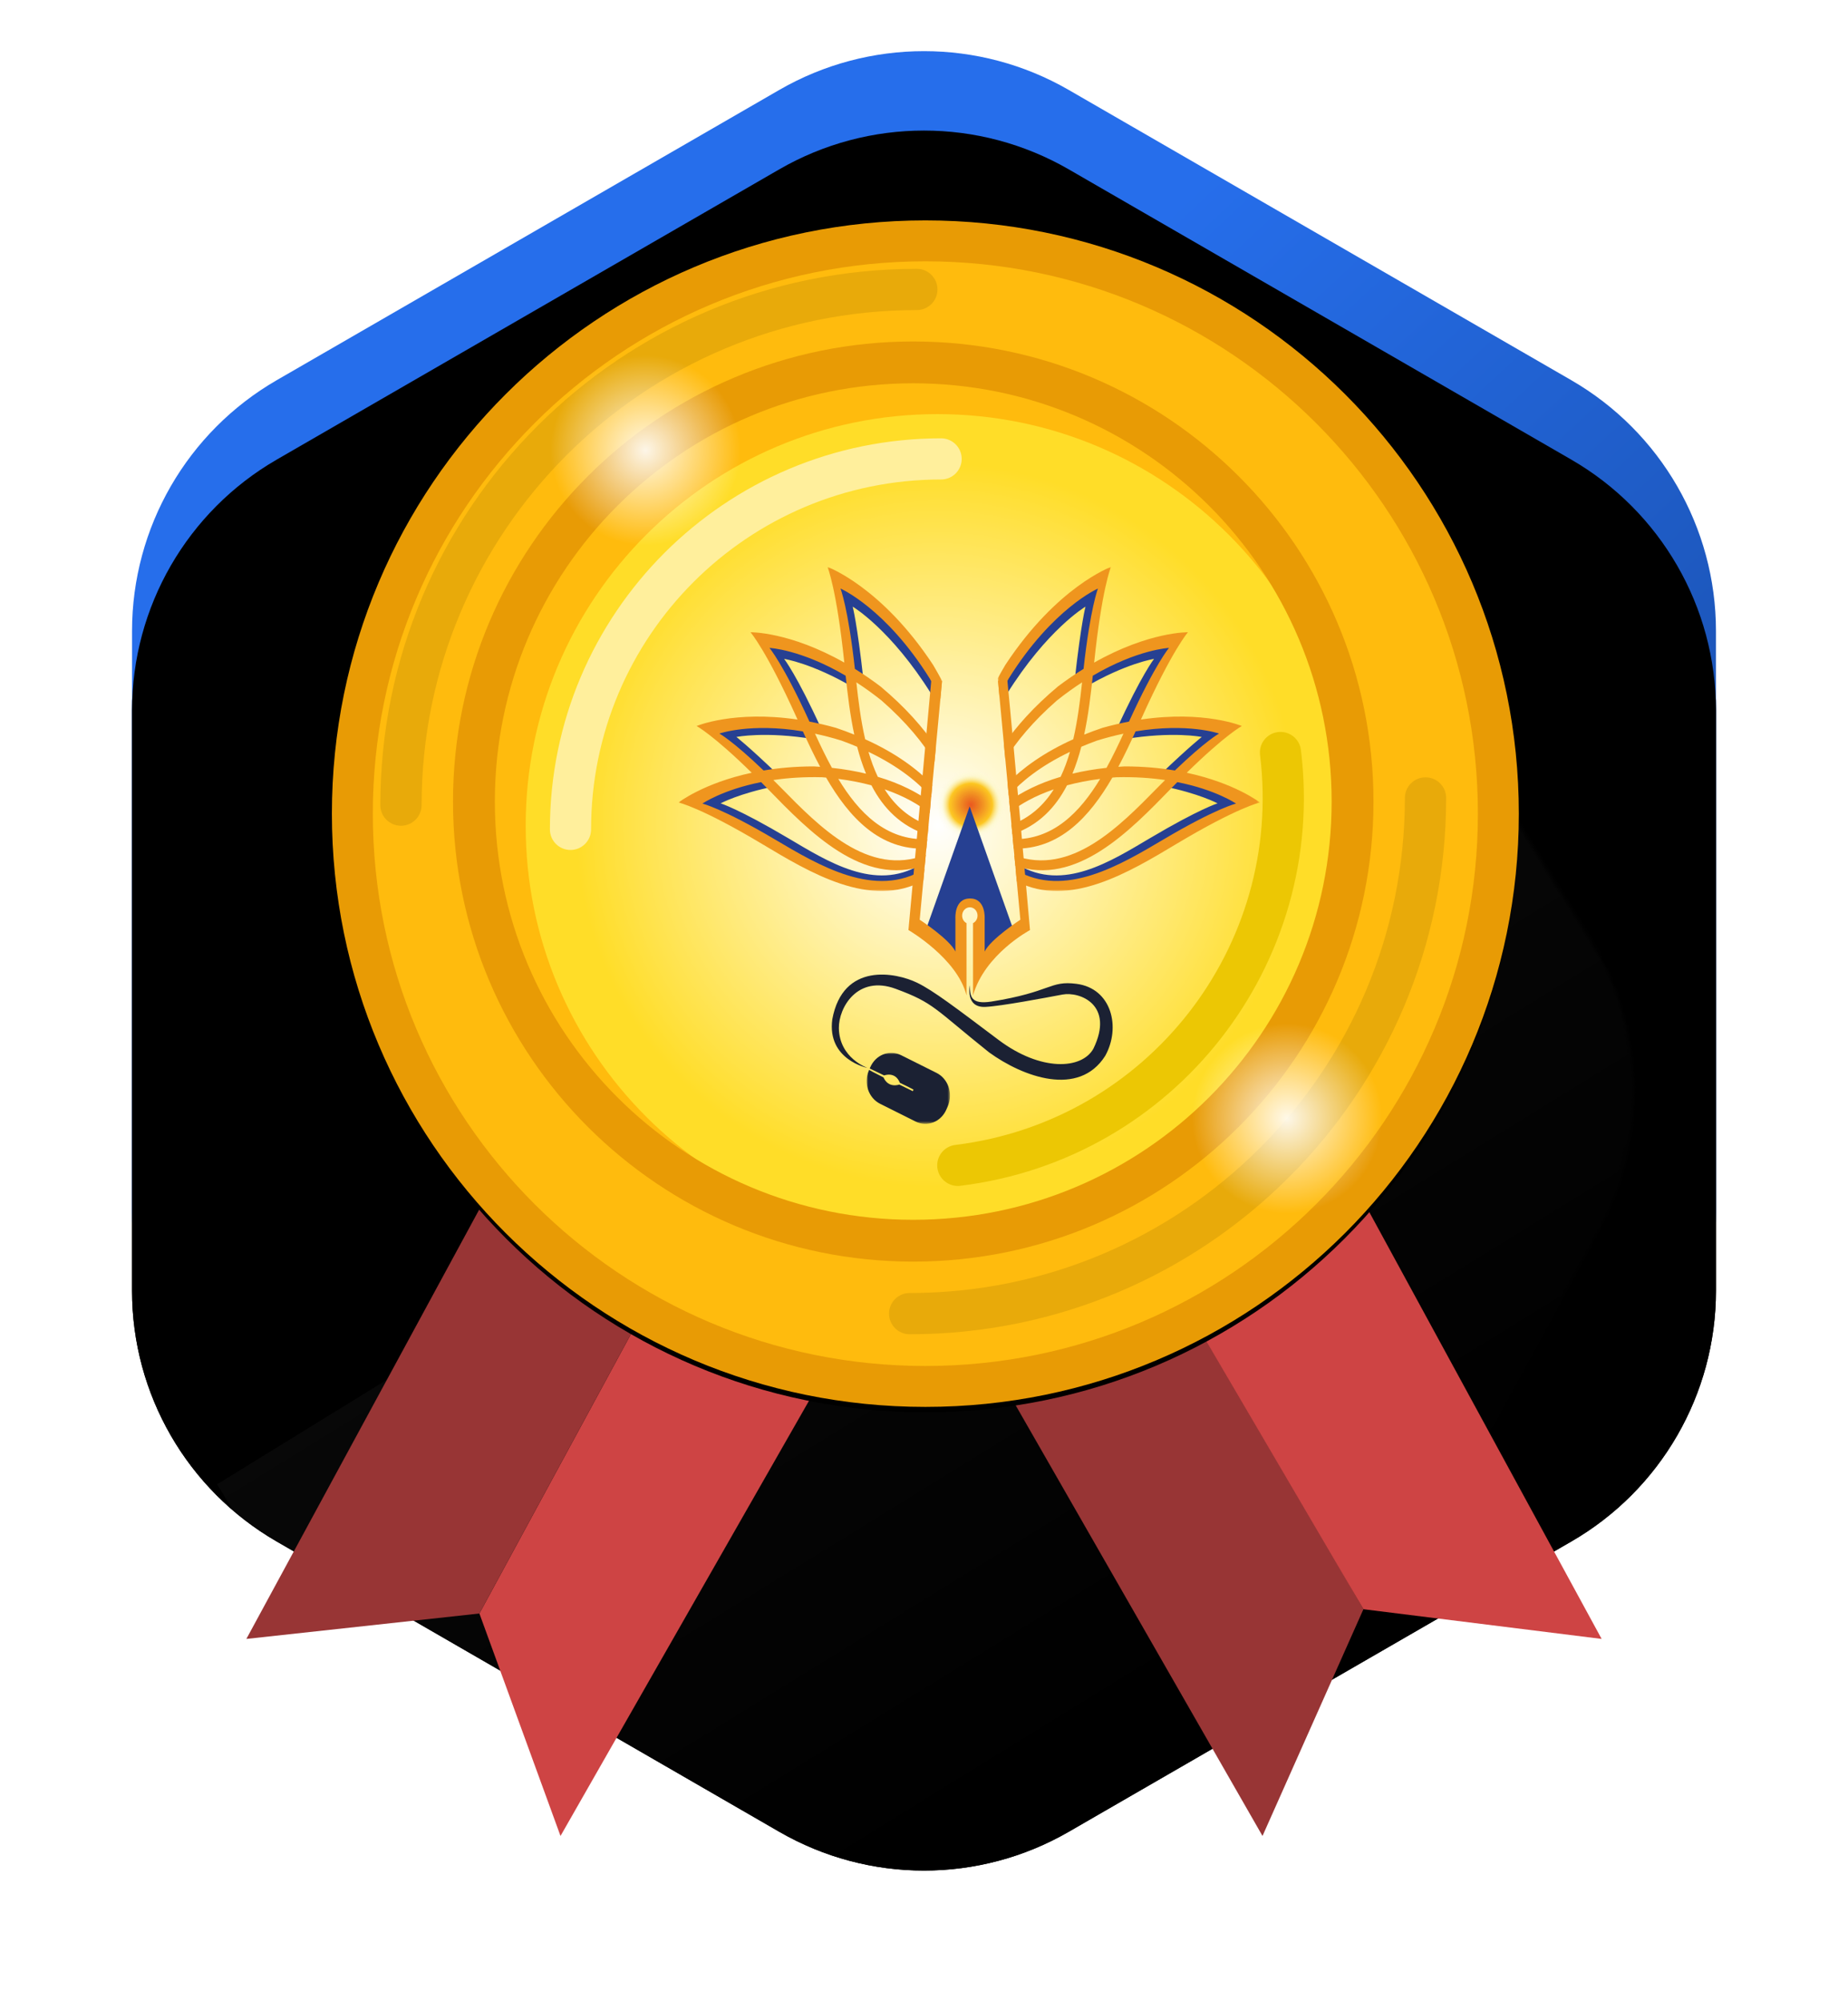 <?xml version="1.0" encoding="UTF-8"?>
<svg width="582px" height="630px" viewBox="0 0 582 630" version="1.1" xmlns="http://www.w3.org/2000/svg" xmlns:xlink="http://www.w3.org/1999/xlink">
    <title>Opt 1</title>
    <defs>
        <linearGradient x1="37.881%" y1="32.996%" x2="90.347%" y2="97.596%" id="linearGradient-1">
            <stop stop-color="#266EEB" offset="0%"></stop>
            <stop stop-color="#133F8B" offset="100%"></stop>
            <stop stop-color="#133F8B" offset="100%"></stop>
        </linearGradient>
        <path d="M333.583,26.317 L491.833,117.683 C520.039,133.968 537.415,164.064 537.415,196.634 L537.415,379.366 C537.415,411.936 520.039,442.032 491.833,458.317 L333.583,549.683 C305.376,565.968 270.624,565.968 242.417,549.683 L84.167,458.317 C55.961,442.032 38.585,411.936 38.585,379.366 L38.585,196.634 C38.585,164.064 55.961,133.968 84.167,117.683 L242.417,26.317 C270.624,10.032 305.376,10.032 333.583,26.317 Z" id="path-2"></path>
        <filter x="-6.1%" y="-6.1%" width="112.3%" height="120.8%" filterUnits="objectBoundingBox" id="filter-3">
            <feOffset dx="0" dy="25" in="SourceAlpha" result="shadowOffsetOuter1"></feOffset>
            <feGaussianBlur stdDeviation="20.5" in="shadowOffsetOuter1" result="shadowBlurOuter1"></feGaussianBlur>
            <feColorMatrix values="0 0 0 0 0   0 0 0 0 0   0 0 0 0 0  0 0 0 0.16 0" type="matrix" in="shadowBlurOuter1"></feColorMatrix>
        </filter>
        <path d="M333.583,26.317 L491.833,117.683 C520.039,133.968 537.415,164.064 537.415,196.634 L537.415,379.366 C537.415,411.936 520.039,442.032 491.833,458.317 L333.583,549.683 C305.376,565.968 270.624,565.968 242.417,549.683 L84.167,458.317 C55.961,442.032 38.585,411.936 38.585,379.366 L38.585,196.634 C38.585,164.064 55.961,133.968 84.167,117.683 L242.417,26.317 C270.624,10.032 305.376,10.032 333.583,26.317 Z" id="path-4"></path>
        <filter x="-6.1%" y="-6.1%" width="112.3%" height="120.8%" filterUnits="objectBoundingBox" id="filter-6">
            <feOffset dx="0" dy="25" in="SourceAlpha" result="shadowOffsetOuter1"></feOffset>
            <feGaussianBlur stdDeviation="20.5" in="shadowOffsetOuter1" result="shadowBlurOuter1"></feGaussianBlur>
            <feColorMatrix values="0 0 0 0 0   0 0 0 0 0   0 0 0 0 0  0 0 0 0.16 0" type="matrix" in="shadowBlurOuter1"></feColorMatrix>
        </filter>
        <linearGradient x1="50%" y1="0%" x2="50%" y2="100%" id="linearGradient-7">
            <stop stop-color="#FFFFFF" stop-opacity="0.669" offset="0%"></stop>
            <stop stop-color="#FFFFFF" stop-opacity="0" offset="100%"></stop>
        </linearGradient>
        <path d="M373.512,186.768 C373.512,289.755 289.964,373.243 186.903,373.243 C83.841,373.243 0.293,289.755 0.293,186.768 C0.293,83.781 83.841,0.293 186.903,0.293 C289.964,0.293 373.512,83.781 373.512,186.768 Z" id="path-8"></path>
        <filter x="-10.3%" y="-9.8%" width="120.6%" height="120.6%" filterUnits="objectBoundingBox" id="filter-9">
            <feOffset dx="0" dy="2" in="SourceAlpha" result="shadowOffsetOuter1"></feOffset>
            <feGaussianBlur stdDeviation="12.5" in="shadowOffsetOuter1" result="shadowBlurOuter1"></feGaussianBlur>
            <feColorMatrix values="0 0 0 0 0   0 0 0 0 0   0 0 0 0 0  0 0 0 0.139 0" type="matrix" in="shadowBlurOuter1"></feColorMatrix>
        </filter>
        <radialGradient cx="50%" cy="50%" fx="50%" fy="50%" r="50.036%" gradientTransform="translate(0.5, 0.5), scale(1, 0.999), rotate(90), translate(-0.5, -0.5)" id="radialGradient-10">
            <stop stop-color="#FFFFFF" offset="0%"></stop>
            <stop stop-color="#FFFFFF" stop-opacity="0" offset="100%"></stop>
        </radialGradient>
        <filter x="-49.7%" y="-51.9%" width="210.3%" height="215.2%" filterUnits="objectBoundingBox" id="filter-11">
            <feOffset dx="10" dy="10" in="SourceAlpha" result="shadowOffsetOuter1"></feOffset>
            <feGaussianBlur stdDeviation="32" in="shadowOffsetOuter1" result="shadowBlurOuter1"></feGaussianBlur>
            <feColorMatrix values="0 0 0 0 1   0 0 0 0 0.655   0 0 0 0 0.01  0 0 0 1 0" type="matrix" in="shadowBlurOuter1" result="shadowMatrixOuter1"></feColorMatrix>
            <feMerge>
                <feMergeNode in="shadowMatrixOuter1"></feMergeNode>
                <feMergeNode in="SourceGraphic"></feMergeNode>
            </feMerge>
        </filter>
        <radialGradient cx="50%" cy="50%" fx="50%" fy="50%" r="53.904%" gradientTransform="translate(0.5, 0.5), scale(1, 0.928), rotate(90), translate(-0.5, -0.5)" id="radialGradient-12">
            <stop stop-color="#E94D13" stop-opacity="0.939" offset="0%"></stop>
            <stop stop-color="#EB6E07" stop-opacity="0.883" offset="21.962%"></stop>
            <stop stop-color="#F4970B" stop-opacity="0.891" offset="40.764%"></stop>
            <stop stop-color="#FCBF06" stop-opacity="0.877" offset="59.161%"></stop>
            <stop stop-color="#F7F19D" stop-opacity="0.172" offset="80.431%"></stop>
            <stop stop-color="#FFFFFF" stop-opacity="0" offset="100%"></stop>
        </radialGradient>
        <polygon id="path-13" points="0 0 26.245 0 26.245 22.367 0 22.367"></polygon>
        <polygon id="path-15" points="0 0 82.993 0 82.993 102.033 0 102.033"></polygon>
        <polygon id="path-17" points="0 0 82.561 0 82.561 102.031 0 102.031"></polygon>
        <radialGradient cx="50%" cy="50%" fx="50%" fy="50%" r="50.036%" gradientTransform="translate(0.5, 0.5), scale(1, 0.999), rotate(90), translate(-0.5, -0.5)" id="radialGradient-19">
            <stop stop-color="#FFFFFF" offset="0%"></stop>
            <stop stop-color="#FFFFFF" stop-opacity="0" offset="100%"></stop>
        </radialGradient>
    </defs>
    <g id="Karma-Point-Logo" stroke="none" stroke-width="1" fill="none" fill-rule="evenodd">
        <g id="Karma-point-logo" transform="translate(-114, -110)">
            <g id="Opt-1" transform="translate(117, 112)">
                <g id="Polygon-Bg">
                    <g id="Polygon">
                        <use fill="black" fill-opacity="1" filter="url(#filter-3)" xlink:href="#path-2"></use>
                        <use fill="url(#linearGradient-1)" fill-rule="evenodd" xlink:href="#path-2"></use>
                    </g>
                    <g id="Glare">
                        <mask id="mask-5" fill="white">
                            <use xlink:href="#path-4"></use>
                        </mask>
                        <g id="Mask" fill="black" fill-opacity="1">
                            <use filter="url(#filter-6)" xlink:href="#path-4"></use>
                        </g>
                        <polygon id="Rectangle" fill="url(#linearGradient-7)" fill-rule="nonzero" opacity="0.213" mask="url(#mask-5)" transform="translate(367.464, 406.077) rotate(-31.78) translate(-367.464, -406.077)" points="79.464 297.3 655.227 299.015 655.464 514.854 79.702 513.139"></polygon>
                    </g>
                </g>
                <g id="Badge" transform="translate(74.59, 67.386)">
                    <g id="Group-6" transform="translate(0, 252.729)" fill-rule="nonzero">
                        <polygon id="Path" fill="#CE4444" points="156.95 31.819 209.266 62.725 98.932 255.885 73.39 185.851"></polygon>
                        <polygon id="Path" fill="#983535" points="156.95 31.819 105.163 0 0 193.852 73.39 185.851"></polygon>
                    </g>
                    <g id="Group-3" transform="translate(209.266, 252.729)" fill-rule="nonzero">
                        <polygon id="Path" fill="#983535" points="54.538 31.016 0 62.725 110.75 255.885 142.535 184.499"></polygon>
                        <polygon id="Path" fill="#CE4444" points="52.551 31.016 111.996 0 217.554 193.852 142.535 184.499"></polygon>
                    </g>
                    <g id="Group-14" transform="translate(26.935, 0)">
                        <g id="Group-1193-(1)">
                            <g id="Path" fill-rule="nonzero">
                                <use fill="black" fill-opacity="1" filter="url(#filter-9)" xlink:href="#path-8"></use>
                                <use fill="#FFBB0D" xlink:href="#path-8"></use>
                            </g>
                            <path d="M373.806,186.768 C373.806,289.917 290.127,373.536 186.903,373.536 C83.679,373.536 0,289.917 0,186.768 C0,83.619 83.679,0 186.903,0 C290.127,0 373.806,83.619 373.806,186.768 Z M186.903,360.655 C283.008,360.655 360.916,282.803 360.916,186.768 C360.916,90.733 283.008,12.881 186.903,12.881 C90.798,12.881 12.89,90.733 12.89,186.768 C12.89,282.803 90.798,360.655 186.903,360.655 Z" id="Shape" fill="#E89B05"></path>
                            <path d="M21.756,190.58 C18.167,190.58 15.257,187.672 15.257,184.086 C15.257,90.838 90.904,15.246 184.219,15.246 C187.808,15.246 190.717,18.154 190.717,21.74 C190.717,25.327 187.808,28.234 184.219,28.234 C98.082,28.234 28.254,98.011 28.254,184.086 C28.254,187.672 25.345,190.58 21.756,190.58 Z" id="Path" fill="#E8AA0A"></path>
                            <path d="M344.421,175.333 C348.01,175.333 350.919,178.241 350.919,181.827 C350.919,275.074 275.273,350.666 181.958,350.666 C178.369,350.666 175.46,347.759 175.46,344.173 C175.46,340.586 178.369,337.679 181.958,337.679 C268.095,337.679 337.922,267.901 337.922,181.827 C337.922,178.241 340.832,175.333 344.421,175.333 Z" id="Path" fill="#E8AA0A"></path>
                            <path d="M320.405,190.58 C320.405,262.153 262.342,320.174 190.717,320.174 C119.093,320.174 61.029,262.153 61.029,190.58 C61.029,119.007 119.093,60.985 190.717,60.985 C262.342,60.985 320.405,119.007 320.405,190.58 Z" id="Path" fill="#FFDD28" fill-rule="nonzero"></path>
                            <ellipse id="Oval-Copy" fill="url(#radialGradient-10)" cx="190.788" cy="190.392" rx="113.696" ry="113.778"></ellipse>
                            <g id="Mark" filter="url(#filter-11)" transform="translate(99.173, 99.101)">
                                <g id="Group-5" transform="translate(6.285, 5.745)" fill="#264092">
                                    <path d="M145.586,59.455 C141.246,58.726 136.354,58.262 130.903,58.262 C130.282,58.294 129.67,58.333 129.065,58.375 C130.894,54.949 132.553,51.877 134.105,48.476 C149.433,45.932 158.496,47.78 158.496,47.78 C158.496,47.78 154.678,50.735 145.586,59.455 M125.616,58.683 C121.981,59.076 118.67,59.657 115.655,60.38 C116.69,57.88 117.538,55.239 118.244,52.524 C119.697,51.908 118.992,49.22 120.596,48.638 C123.308,47.798 133.221,45.099 135.668,44.58 C134.157,47.854 131.568,60.464 125.616,58.683 M121.602,32.218 C134.718,24.514 143.463,23.205 143.463,23.205 C143.463,23.205 139.5,28.245 131.766,45.177 C129.301,45.647 127.137,46.239 124.443,46.995 C122.564,47.628 120.783,48.291 119.085,48.976 C120.311,43.257 121.017,37.778 121.602,32.218 M149.053,60.116 C160.431,48.955 165.164,46.465 165.164,46.465 C165.164,46.465 154.19,41.826 135.668,44.58 C135.753,44.39 135.839,44.199 135.924,44.011 C144.813,24.279 149.407,19.073 149.407,19.073 C149.407,19.073 138.017,18.875 122,27.939 C124.228,6.483 126.901,0 126.901,0 C126.901,0 112.781,5.275 97.69,28.184 C96.903,29.508 96.17,30.807 95.478,32.085 L95.964,37.272 C96.783,35.619 96.037,36.134 97.029,34.379 C109.845,13.851 121.877,6.751 121.877,6.751 C121.877,6.751 120.483,11.858 118.492,29.772 C116.081,31.266 113.995,32.965 111.427,34.906 C104.353,40.822 100.925,46.121 97.29,51.414 L97.699,51.793 C100.92,46.6 104.05,42.087 111.119,35.905 C113.661,33.879 119.643,29.467 122,27.939 C121.414,33.292 120.372,43.457 119.085,48.976 C110.33,52.918 102.65,58.392 98.351,62.73 C102.057,58.603 110.536,54.964 119.085,50.887 C118.344,53.425 116.749,58.081 115.655,60.38 C109.229,62.288 102.533,65.321 98.837,67.921 L99.14,70.262 C102.146,67.945 107.563,64.365 113.14,62.453 C112.553,66.576 109.561,73.056 99.488,74.862 L99.75,77.658 C107.324,75.114 110.682,69.447 114.072,62.903 C116.96,62.127 125.486,58.836 129.065,58.375 C123.564,69.641 105.484,86.497 99.884,79.089 L100.142,81.839 C113.543,82.159 120.701,72.964 127.317,61.526 C127.696,61.492 128.076,61.46 128.463,61.43 C130.903,58.262 144.898,59.507 149.053,60.116 C148.316,60.848 143.311,67.267 142.517,68.076 C131.554,79.232 109.561,96.083 100.328,84.711 L100.612,86.85 C118.462,92.889 132.368,77.158 144.44,64.751 C145.08,64.094 145.697,63.91 146.304,63.297 C157.613,65.535 163.465,68.682 163.465,68.682 C163.465,68.682 157.739,70.442 142.273,79.592 C129.603,87.087 114.892,96.449 100.727,88.081 L101.041,91.431 C116.334,99.371 132.297,89.134 146.1,80.874 C163.898,70.222 170.433,68.805 170.433,68.805 C170.433,68.805 163.191,63.14 149.053,60.116" id="Fill-1"></path>
                                    <path d="M11.937,47.78 C11.937,47.78 21,45.932 36.328,48.476 C37.88,51.876 39.54,54.949 41.368,58.376 C40.763,58.333 40.151,58.294 39.53,58.262 C34.079,58.262 29.187,58.726 24.847,59.455 C15.755,50.735 11.937,47.78 11.937,47.78 M34.766,44.58 C37.213,45.099 47.125,47.798 49.837,48.638 C51.442,49.22 50.736,51.908 52.189,52.524 C52.896,55.239 53.743,57.88 54.778,60.38 C51.764,59.657 48.452,59.076 44.818,58.684 C38.865,60.464 36.276,47.854 34.766,44.58 M51.348,48.977 C49.651,48.291 47.87,47.628 45.99,46.995 C43.296,46.239 41.132,45.647 38.667,45.177 C30.933,28.245 26.971,23.205 26.971,23.205 C26.971,23.205 35.716,24.514 48.831,32.218 C49.416,37.777 50.122,43.256 51.348,48.977 M0,68.804 C0,68.804 6.536,70.222 24.333,80.874 C38.136,89.134 54.099,99.371 69.392,91.431 L69.706,88.081 C55.541,96.449 40.83,87.087 28.16,79.591 C12.695,70.442 6.968,68.682 6.968,68.682 C6.968,68.682 12.82,65.535 24.129,63.297 C24.736,63.91 25.354,64.093 25.994,64.751 C38.065,77.157 51.972,92.889 69.822,86.85 L70.517,84.267 C61.284,95.64 38.879,79.232 27.917,68.076 C27.123,67.267 22.117,60.848 21.38,60.116 C25.536,59.506 39.53,58.262 41.971,61.43 C42.357,61.459 42.737,61.493 43.116,61.526 C49.732,72.964 56.89,82.159 70.291,81.839 L70.549,79.089 C64.949,86.498 47.576,69.913 41.368,58.376 C44.947,58.835 53.392,62.493 56.28,63.269 C59.67,69.813 63.109,75.114 70.683,77.658 L70.946,74.862 C60.872,73.056 57.88,66.576 57.293,62.454 C62.87,64.365 68.287,67.945 71.293,70.262 L71.596,67.922 C67.9,65.32 61.205,62.288 54.778,60.38 C53.684,58.081 52.09,53.424 51.348,50.887 C59.897,54.964 68.376,58.602 72.083,62.73 C67.783,58.392 60.103,52.918 51.348,48.977 C50.061,43.457 49.019,33.292 48.434,27.94 C50.791,29.467 56.772,33.879 59.314,35.905 C66.384,42.088 69.513,46.6 72.734,51.793 L73.143,51.413 C69.508,46.121 66.08,40.821 59.006,34.906 C56.438,32.964 54.352,31.267 51.942,29.772 C49.95,11.858 48.556,6.751 48.556,6.751 C48.556,6.751 60.588,13.851 73.404,34.379 C74.396,36.133 73.65,35.619 74.469,37.272 L74.955,32.085 C74.264,30.807 73.53,29.508 72.743,28.183 C57.652,5.275 43.532,0 43.532,0 C43.532,0 46.205,6.483 48.434,27.94 C32.416,18.875 21.027,19.074 21.027,19.074 C21.027,19.074 25.62,24.279 34.509,44.011 C34.594,44.199 34.68,44.39 34.766,44.58 C16.244,41.827 5.27,46.465 5.27,46.465 C5.27,46.465 10.003,48.955 21.38,60.116 C7.242,63.14 0,68.804 0,68.804" id="Fill-3"></path>
                                </g>
                                <path d="M81.516,74.894 C81.516,81.187 86.248,86.29 92.086,86.29 L92.086,86.29 C97.924,86.29 102.656,81.187 102.656,74.894 L102.656,74.894 C102.656,68.6 97.924,63.498 92.086,63.498 L92.086,63.498 C86.248,63.498 81.516,68.6 81.516,74.894" id="Fill-6" fill="url(#radialGradient-12)"></path>
                                <polygon id="Fill-9" fill="#264092" points="105.936 115.568 91.676 75.386 77.416 115.568 87.588 125.299 87.767 108.119 91.089 105.121 95.489 107.125 95.578 113.922 94.95 126.496 100.26 120.561"></polygon>
                                <path d="M91.744,131.732 C91.744,131.732 90.218,138.811 96.63,138.508 C101.619,138.272 115.396,135.658 120.891,134.625 C126.386,133.593 137.375,137.866 130.637,151.687 C127.008,158.166 114.152,158.947 100.778,148.895 C87.403,138.843 80.281,133.396 75.169,130.913 C68.38,127.615 51.752,124.353 48.42,142.417 C46.705,155.196 59.514,157.719 59.514,157.719 C59.514,157.719 50.632,154.669 50.494,145.209 C50.399,138.713 56.352,128.373 68.38,132.812 C80.505,137.286 80.457,138.954 97.771,152.804 C108.553,160.623 126.075,166.989 134.369,153.921 C139.346,144.986 136.443,132.7 125.349,131.248 C116.848,130.131 117.47,133.817 98.497,136.833 C92.069,137.814 91.78,135.22 91.744,131.732" id="Fill-11" fill="#1B2133"></path>
                                <g id="Group-15" transform="translate(59.247, 152.966)">
                                    <mask id="mask-14" fill="white">
                                        <use xlink:href="#path-13"></use>
                                    </mask>
                                    <g id="Clip-14"></g>
                                    <path d="M22.009,6.321 L10.83,0.734 C7.168,-1.097 2.821,0.617 1.122,4.562 L0.962,4.934 L5.507,7.119 C5.507,7.119 8.97,5.723 10.464,9.444 C13.369,10.817 14.753,11.589 14.753,11.589 L14.543,12.078 L10.267,9.985 C10.267,9.985 6.872,11.289 5.298,7.738 C2.087,6.127 1.087,5.565 0.774,5.372 L0.681,5.588 C-1.018,9.533 0.573,14.216 4.235,16.046 L15.414,21.634 C19.076,23.465 23.423,21.75 25.122,17.805 L25.564,16.779 C27.263,12.834 25.672,8.152 22.009,6.321" id="Fill-13" fill="#1B2133" mask="url(#mask-14)"></path>
                                </g>
                                <path d="M91.796,104.38 L91.746,104.381 C86.74,104.381 87.194,110.687 87.194,110.687 L87.194,121.08 C85.347,117.183 75.947,111.058 75.947,111.058 L82.996,35.865 L79.573,35.958 L72.402,114.314 C72.402,114.314 87.786,123.217 90.693,134.893 L90.693,112.129 L90.693,112.129 C89.862,111.716 89.315,110.812 89.315,109.761 C89.315,108.32 90.4,107.151 91.738,107.151 C93.076,107.151 94.161,108.32 94.161,109.761 C94.161,110.818 93.584,111.726 92.746,112.136 L92.746,112.136 L92.746,134.893 C96.411,121.904 110.687,114.318 110.687,114.318 C110.687,114.318 105.633,56.77 103.57,35.865 L100.602,35.865 L101.426,44.66 L107.652,111.058 C107.652,111.058 98.251,117.183 96.405,121.08 L96.405,110.687 C96.405,110.687 96.819,104.381 91.853,104.381 L91.796,104.38 Z" id="Fill-16" fill="#EF951E"></path>
                                <g id="Group-20">
                                    <mask id="mask-16" fill="white">
                                        <use xlink:href="#path-15"></use>
                                    </mask>
                                    <g id="Clip-19"></g>
                                    <path d="M12.866,52.453 C12.866,52.453 22.633,49.027 39.154,51.769 C40.827,55.434 42.615,59.223 44.586,62.917 C43.934,62.87 43.275,62.829 42.605,62.794 C36.73,62.794 31.458,63.294 26.78,64.08 C16.981,54.681 12.866,52.453 12.866,52.453 M28.625,25.487 C28.625,25.487 38.494,25.943 52.629,34.246 C53.26,40.238 54.021,46.621 55.343,52.787 C53.513,52.048 51.593,51.333 49.568,50.651 C46.664,49.836 43.888,49.198 41.231,48.692 C32.896,30.442 28.625,25.487 28.625,25.487 M56.248,56.61 C57.011,59.536 57.923,62.382 59.039,65.077 C55.79,64.298 52.221,63.671 48.304,63.249 C46.351,59.69 44.599,56.02 42.97,52.491 C45.607,53.051 48.391,53.765 51.314,54.67 C53.043,55.297 54.683,55.946 56.248,56.61 M30.35,85.783 C13.682,75.922 7.51,74.503 7.51,74.503 C7.51,74.503 13.818,70.155 26.006,67.742 C26.66,68.404 27.326,69.079 28.016,69.788 C41.145,83.282 58.096,100.91 77.555,93.899 L77.862,90.619 C59.817,97.731 44.262,81.714 32.33,69.571 C31.474,68.699 30.649,67.871 29.855,67.082 C34.334,66.425 39.46,66.053 45.235,66.209 C45.652,66.241 46.061,66.276 46.47,66.312 C53.685,78.785 63.311,89.282 78.044,88.676 L78.323,85.707 C65.361,86.184 56.761,77.387 50.306,66.726 C54.164,67.221 57.633,67.916 60.746,68.752 C64.473,75.949 70.005,81.672 78.45,84.349 L78.732,81.34 C72.535,79.123 68.118,75.088 64.924,70.024 C71.234,72.187 75.812,74.922 79.089,77.533 L79.418,74.024 C75.382,71.104 69.962,68.209 62.754,66.069 C61.576,63.591 60.614,60.948 59.815,58.212 C69.39,62.779 75.575,67.93 79.559,72.512 L79.929,68.56 C75.277,63.745 68.533,58.641 58.78,54.25 C57.393,48.302 56.629,42.096 55.998,36.328 C58.539,37.974 61.189,39.861 63.928,42.044 C71.878,48.997 77.136,55.551 80.608,61.326 L81.055,56.554 C77.109,50.668 71.517,44.246 63.596,37.621 C60.828,35.529 58.137,33.699 55.539,32.088 C53.392,12.781 51.003,6.798 51.003,6.798 C51.003,6.798 65.301,13.016 79.114,35.141 C80.359,37.342 81.469,39.468 82.463,41.522 L82.993,35.868 C82.124,34.232 81.192,32.563 80.177,30.854 C63.912,6.163 46.918,-5.21066779e-05 46.918,-5.21066779e-05 C46.918,-5.21066779e-05 49.799,6.987 52.201,30.113 C34.937,20.343 22.662,20.558 22.662,20.558 C22.662,20.558 27.613,26.167 37.194,47.434 C37.286,47.637 37.378,47.843 37.47,48.048 C17.507,45.08 5.679,50.08 5.679,50.08 C5.679,50.08 10.781,52.763 23.043,64.793 C7.806,68.052 -0,74.157 -0,74.157 C-0,74.157 7.044,75.685 26.226,87.165 C41.264,96.164 60.496,107.831 77.101,98.737 L77.444,95.084 C62.054,104.681 44.167,93.957 30.35,85.783" id="Fill-18" fill="#EF951E" mask="url(#mask-16)"></path>
                                </g>
                                <g id="Group-23" transform="translate(100.527, 0)">
                                    <mask id="mask-18" fill="white">
                                        <use xlink:href="#path-17"></use>
                                    </mask>
                                    <g id="Clip-22"></g>
                                    <path d="M55.781,64.08 C51.103,63.295 45.831,62.794 39.956,62.794 C39.286,62.829 38.627,62.871 37.975,62.917 C39.946,59.223 41.735,55.434 43.407,51.769 C59.928,49.027 69.695,52.453 69.695,52.453 C69.695,52.453 65.581,54.681 55.781,64.08 M34.257,63.248 C30.34,63.672 26.771,64.298 23.522,65.077 C24.638,62.382 25.551,59.536 26.313,56.61 C27.878,55.946 29.518,55.297 31.247,54.67 C34.17,53.765 36.954,53.051 39.591,52.491 C37.963,56.02 36.21,59.69 34.257,63.248 M29.932,34.246 C44.067,25.943 53.936,25.488 53.936,25.488 C53.936,25.488 49.666,30.443 41.33,48.691 C38.673,49.198 35.897,49.836 32.994,50.651 C30.968,51.333 29.049,52.048 27.218,52.787 C28.54,46.621 29.301,40.238 29.932,34.246 M59.518,64.792 C71.78,52.763 76.882,50.08 76.882,50.08 C76.882,50.08 65.054,45.08 45.091,48.047 C45.183,47.843 45.276,47.638 45.368,47.435 C54.948,26.167 59.899,20.557 59.899,20.557 C59.899,20.557 47.624,20.343 30.36,30.113 C32.762,6.987 35.643,-0 35.643,-0 C35.643,-0 18.649,6.163 2.384,30.854 C1.537,32.281 0.746,33.682 0,35.058 L0.524,40.65 C1.407,38.868 2.378,37.032 3.447,35.142 C17.26,13.017 31.559,6.798 31.559,6.798 C31.559,6.798 29.169,12.781 27.023,32.088 C24.425,33.699 21.733,35.529 18.966,37.621 C11.341,43.997 5.871,50.187 1.953,55.891 L2.395,60.603 C5.866,55.006 11.013,48.708 18.633,42.044 C21.372,39.861 24.023,37.974 26.563,36.328 C25.932,42.097 25.169,48.302 23.781,54.251 C14.346,58.498 7.73,63.413 3.096,68.088 L3.462,71.991 C7.457,67.543 13.532,62.607 22.746,58.212 C21.947,60.947 20.985,63.591 19.807,66.069 C12.88,68.126 7.604,70.88 3.621,73.683 L3.947,77.161 C7.187,74.665 11.626,72.085 17.637,70.024 C14.527,74.954 10.262,78.912 4.322,81.164 L4.604,84.177 C12.768,81.435 18.162,75.805 21.816,68.752 C24.929,67.916 28.397,67.221 32.255,66.726 C25.885,77.246 17.426,85.951 4.749,85.719 L5.027,88.683 C19.471,89.028 28.961,78.64 36.091,66.312 C36.5,66.276 36.909,66.24 37.326,66.209 C43.101,66.053 48.228,66.425 52.706,67.082 C51.912,67.871 51.088,68.699 50.231,69.571 C38.416,81.595 23.048,97.42 5.227,90.823 L5.533,94.084 C24.772,100.593 41.535,83.16 54.545,69.788 C55.236,69.079 55.901,68.403 56.556,67.743 C68.743,70.155 75.052,74.502 75.052,74.502 C75.052,74.502 68.879,75.922 52.211,85.783 C38.555,93.862 20.925,104.43 5.658,95.411 L5.996,99.021 C22.479,107.579 41.458,96.068 56.335,87.165 C75.517,75.685 82.561,74.157 82.561,74.157 C82.561,74.157 74.756,68.052 59.518,64.792" id="Fill-21" fill="#EF951E" mask="url(#mask-18)"></path>
                                </g>
                            </g>
                            <path d="M328.033,182.956 C328.033,262.95 263.14,327.797 183.088,327.797 C103.037,327.797 38.143,262.95 38.143,182.956 C38.143,102.963 103.037,38.116 183.088,38.116 C263.14,38.116 328.033,102.963 328.033,182.956 Z M183.088,314.63 C255.862,314.63 314.857,255.678 314.857,182.956 C314.857,110.235 255.862,51.283 183.088,51.283 C110.315,51.283 51.32,110.235 51.32,182.956 C51.32,255.678 110.315,314.63 183.088,314.63 Z" id="Shape" fill="#E89B05"></path>
                            <path d="M189.578,284.34 C250.458,284.346 299.807,235.031 299.802,174.194 C299.801,170.615 302.704,167.714 306.285,167.714 C309.867,167.714 312.77,170.616 312.77,174.195 C312.776,242.19 257.622,297.306 189.579,297.3 C185.998,297.3 183.094,294.398 183.094,290.819 C183.094,287.241 185.997,284.34 189.578,284.34 Z" id="Path" fill="#ECC704" transform="translate(247.932, 232.507) rotate(-7) translate(-247.932, -232.507)"></path>
                            <ellipse id="Oval" fill="url(#radialGradient-19)" opacity="0.905" cx="98.778" cy="72.423" rx="29.974" ry="29.996"></ellipse>
                            <path d="M191.861,81.568 C130.981,81.568 81.627,130.886 81.627,191.723 C81.627,195.302 78.724,198.203 75.143,198.203 C71.561,198.203 68.658,195.302 68.658,191.723 C68.658,123.729 123.818,68.609 191.861,68.609 C195.443,68.609 198.346,71.51 198.346,75.088 C198.346,78.667 195.443,81.568 191.861,81.568 Z" id="Path" fill="#FFEF9C"></path>
                        </g>
                        <ellipse id="Oval" fill="url(#radialGradient-19)" opacity="0.905" cx="300.793" cy="282.725" rx="29.974" ry="29.996"></ellipse>
                    </g>
                </g>
            </g>
        </g>
    </g>
</svg>